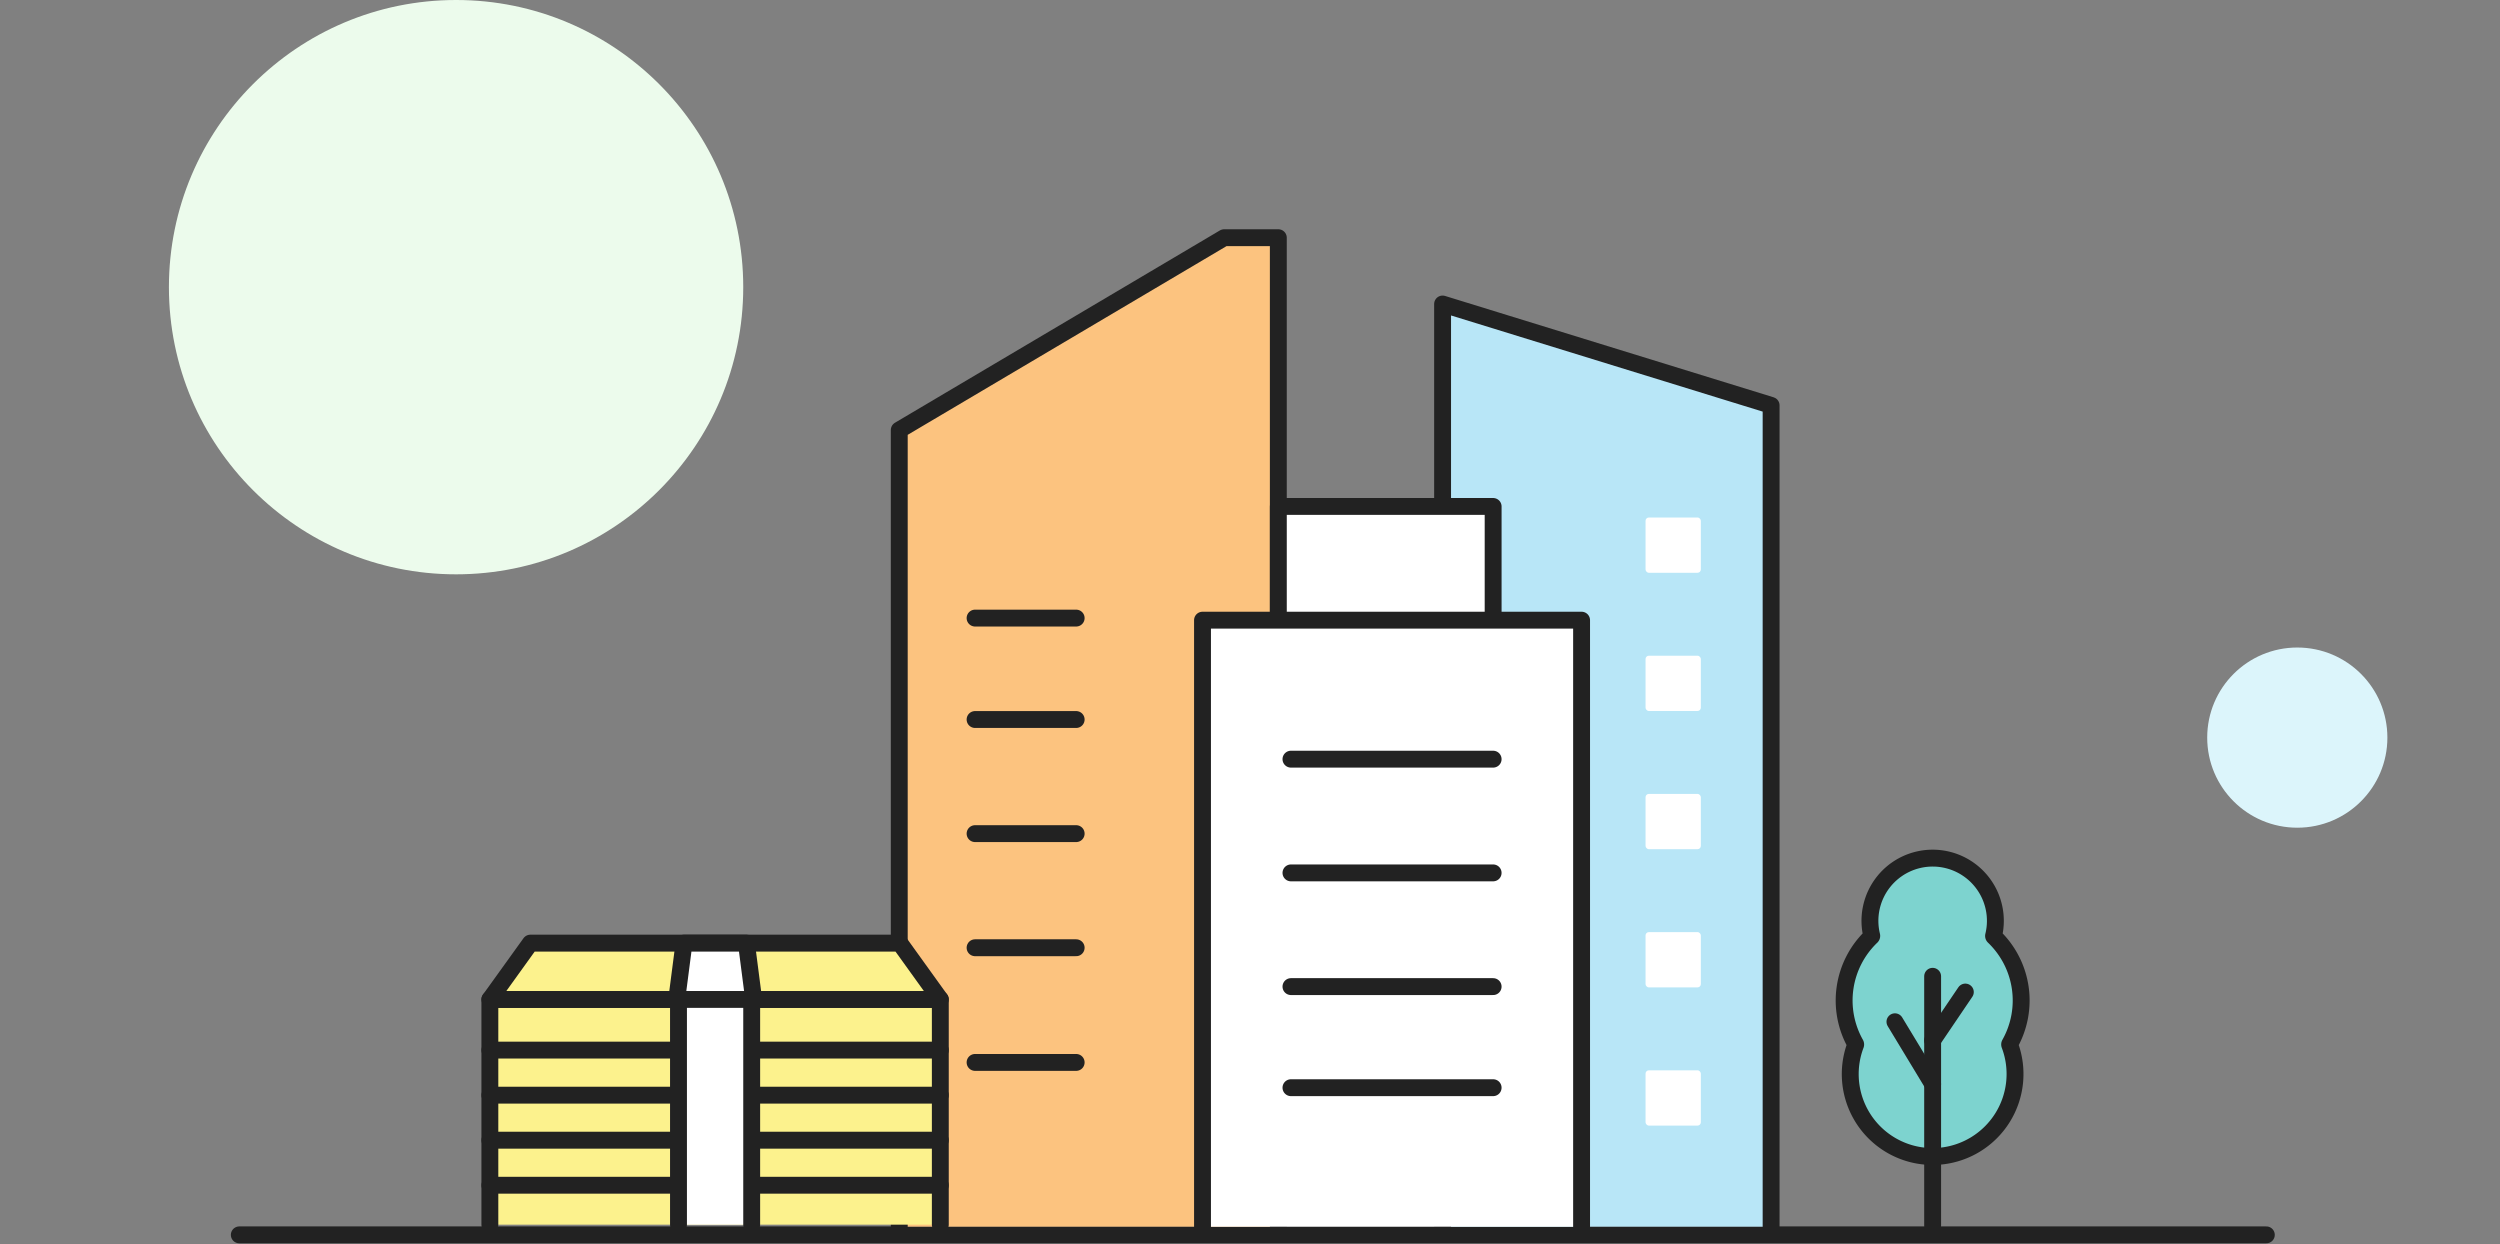 <svg xmlns="http://www.w3.org/2000/svg" width="444" height="221" viewBox="0 0 444 221">
    <rect x="0" y="0" width="444" height="221" fill="#808080" stroke="none"/>
    <g transform="translate(39 33.282)">
        <circle data-name="타원 561" cx="16" cy="16" r="16" transform="translate(353 81.718)" style="fill:#dcf5fb"/>
        <circle data-name="타원 562" cx="51" cy="51" r="51" transform="translate(-9 -33.282)" style="fill:#ecfbec"/>
    </g>
    <path data-name="선 223" transform="translate(42.5 219.312)" style="stroke:#222;stroke-linecap:round;stroke-linejoin:round;stroke-width:3px;fill:none" d="M0 0h360"/>
    <g data-name="그룹 630718">
        <g data-name="건물 3종">
            <g data-name="그룹 1824" transform="translate(256.204 71.993)">
                <path data-name="패스 2957" d="M269 248.866V85l58.346 18v145.866" transform="translate(-269 -103)" style="fill:#b8e6f7;stroke:#222;stroke-linecap:round;stroke-linejoin:round;stroke-width:3px"/>
                <rect data-name="사각형 779" width="9.818" height="9.818" rx=".583" transform="translate(36.046 69.006)" style="fill:#fff"/>
                <rect data-name="사각형 780" width="9.818" height="9.818" rx=".583" transform="translate(36.046 19.916)" style="fill:#fff"/>
                <rect data-name="사각형 781" width="9.818" height="9.818" rx=".583" transform="translate(36.046 44.461)" style="fill:#fff"/>
                <rect data-name="사각형 782" width="9.818" height="9.818" rx=".583" transform="translate(36.046 93.55)" style="fill:#fff"/>
                <rect data-name="사각형 783" width="9.818" height="9.818" rx=".583" transform="translate(36.046 118.095)" style="fill:#fff"/>
            </g>
            <g data-name="그룹 1825">
                <path data-name="패스 2958" d="M226 265.642V124.153L283.705 90h9.617v175.642" transform="translate(-66.292 -47.783)" style="fill:#fcc37f;stroke:#222;stroke-linecap:round;stroke-linejoin:round;stroke-width:3px"/>
                <path data-name="선 818" transform="translate(173.173 127.786)" style="stroke:#222;stroke-linecap:round;stroke-linejoin:round;stroke-width:3px;fill:none" d="M0 0h17.953"/>
                <path data-name="선 819" transform="translate(173.173 109.772)" style="stroke:#222;stroke-linecap:round;stroke-linejoin:round;stroke-width:3px;fill:none" d="M0 0h17.953"/>
                <path data-name="선 820" transform="translate(173.173 148.053)" style="stroke:#222;stroke-linecap:round;stroke-linejoin:round;stroke-width:3px;fill:none" d="M0 0h17.953"/>
                <path data-name="선 821" transform="translate(173.173 168.319)" style="stroke:#222;stroke-linecap:round;stroke-linejoin:round;stroke-width:3px;fill:none" d="M0 0h17.953"/>
                <path data-name="선 822" transform="translate(173.173 188.686)" style="stroke:#222;stroke-linecap:round;stroke-linejoin:round;stroke-width:3px;fill:none" d="M0 0h17.953"/>
            </g>
            <g data-name="그룹 1826">
                <path data-name="패스 2959" d="M256 129.813V111h38.15v18.813" transform="translate(-28.969 -21.054)" style="fill:#fff;stroke:#222;stroke-linecap:round;stroke-linejoin:round;stroke-width:3px"/>
                <path data-name="패스 2960" d="M250 227.716V120h67.323v107.716" transform="translate(-36.434 -9.857)" style="fill:#fff;stroke:#222;stroke-linecap:round;stroke-linejoin:round;stroke-width:3px"/>
                <path data-name="선 823" transform="translate(229.275 175.221)" style="fill:#fff;stroke:#222;stroke-linecap:round;stroke-linejoin:round;stroke-width:3px" d="M0 0h35.905"/>
                <path data-name="선 824" transform="translate(229.275 155.025)" style="fill:#fff;stroke:#222;stroke-linecap:round;stroke-linejoin:round;stroke-width:3px" d="M0 0h35.905"/>
                <path data-name="선 825" transform="translate(229.275 193.174)" style="fill:#fff;stroke:#222;stroke-linecap:round;stroke-linejoin:round;stroke-width:3px" d="M0 0h35.905"/>
                <path data-name="선 826" transform="translate(229.275 134.828)" style="fill:#fff;stroke:#222;stroke-linecap:round;stroke-linejoin:round;stroke-width:3px" d="M0 0h35.905"/>
            </g>
        </g>
        <path data-name="패스 5241" d="M1895.067 2308.769a14.539 14.539 0 0 1-4.774-.8h0a14.638 14.638 0 0 1-8.9-19.019.207.207 0 0 0-.012-.177 15.713 15.713 0 0 1 2.834-19.067.167.167 0 0 0 .042-.153 11.139 11.139 0 1 1 21.643.01.156.156 0 0 0 .045.143 15.716 15.716 0 0 1 2.834 19.066.217.217 0 0 0-.009.187 14.653 14.653 0 0 1-12.361 19.751q-.676.06-1.342.059z" style="fill:#7dd3cf;stroke:#222;stroke-linecap:round;stroke-linejoin:round;stroke-width:3px" transform="translate(-1551.84 -2103.376)"/>
        <path data-name="선 440" transform="translate(343.236 173.39)" style="stroke:#222;stroke-linecap:round;stroke-linejoin:round;stroke-width:3px;fill:none" d="M0 0v44.285"/>
        <path data-name="선 441" transform="translate(343.236 176.188)" style="stroke:#222;stroke-linecap:round;stroke-linejoin:round;stroke-width:3px;fill:none" d="M5.807 0 0 8.576"/>
        <path data-name="선 442" transform="translate(336.541 181.465)" style="stroke:#222;stroke-linecap:round;stroke-linejoin:round;stroke-width:3px;fill:none" d="m0 0 6.694 11.061"/>
        <g>
            <path data-name="패스 3320" d="M229.5 174.286v-40h80v40" style="fill:#fcf28d" transform="translate(-142.5 43.213)"/>
            <path data-name="패스 3321" d="M229.5 174.286v-40h80v40" style="stroke:#222;stroke-linecap:round;stroke-linejoin:round;stroke-width:3px;fill:none" transform="translate(-142.5 43.213)"/>
            <path data-name="선 219" transform="translate(87 210.499)" style="stroke:#222;stroke-linecap:round;stroke-linejoin:round;stroke-width:3px;fill:none" d="M0 0h80"/>
            <path data-name="선 220" transform="translate(87 202.499)" style="stroke:#222;stroke-linecap:round;stroke-linejoin:round;stroke-width:3px;fill:none" d="M0 0h80"/>
            <path data-name="선 221" transform="translate(87 194.499)" style="stroke:#222;stroke-linecap:round;stroke-linejoin:round;stroke-width:3px;fill:none" d="M0 0h80"/>
            <path data-name="선 222" transform="translate(87 186.499)" style="stroke:#222;stroke-linecap:round;stroke-linejoin:round;stroke-width:3px;fill:none" d="M0 0h80"/>
            <path data-name="패스 3322" d="M309.5 134.286h-80l7.193-10h65.614z" style="fill:#fcf28d" transform="translate(-142.5 43.213)"/>
            <path data-name="패스 3323" d="M309.5 134.286h-80l7.193-10h65.614z" style="stroke:#222;stroke-linecap:round;stroke-linejoin:round;stroke-width:3px;fill:none" transform="translate(-142.5 43.213)"/>
            <path data-name="패스 3324" d="m262.764 133.676 1.216-9.39h11.082l1.213 9.39" style="fill:#fff" transform="translate(-142.5 43.213)"/>
            <path data-name="패스 3325" d="m262.764 133.676 1.216-9.39h11.082l1.213 9.39" style="stroke:#222;stroke-linecap:round;stroke-linejoin:round;stroke-width:3px;fill:none" transform="translate(-142.5 43.213)"/>
            <path data-name="패스 3326" d="M263 174.286v-40h13v40" style="fill:#fff" transform="translate(-142.5 43.213)"/>
            <path data-name="패스 3327" d="M263 174.286v-40h13v40" style="stroke:#222;stroke-linecap:round;stroke-linejoin:round;stroke-width:3px;fill:none" transform="translate(-142.5 43.213)"/>
        </g>
    </g>
</svg>
